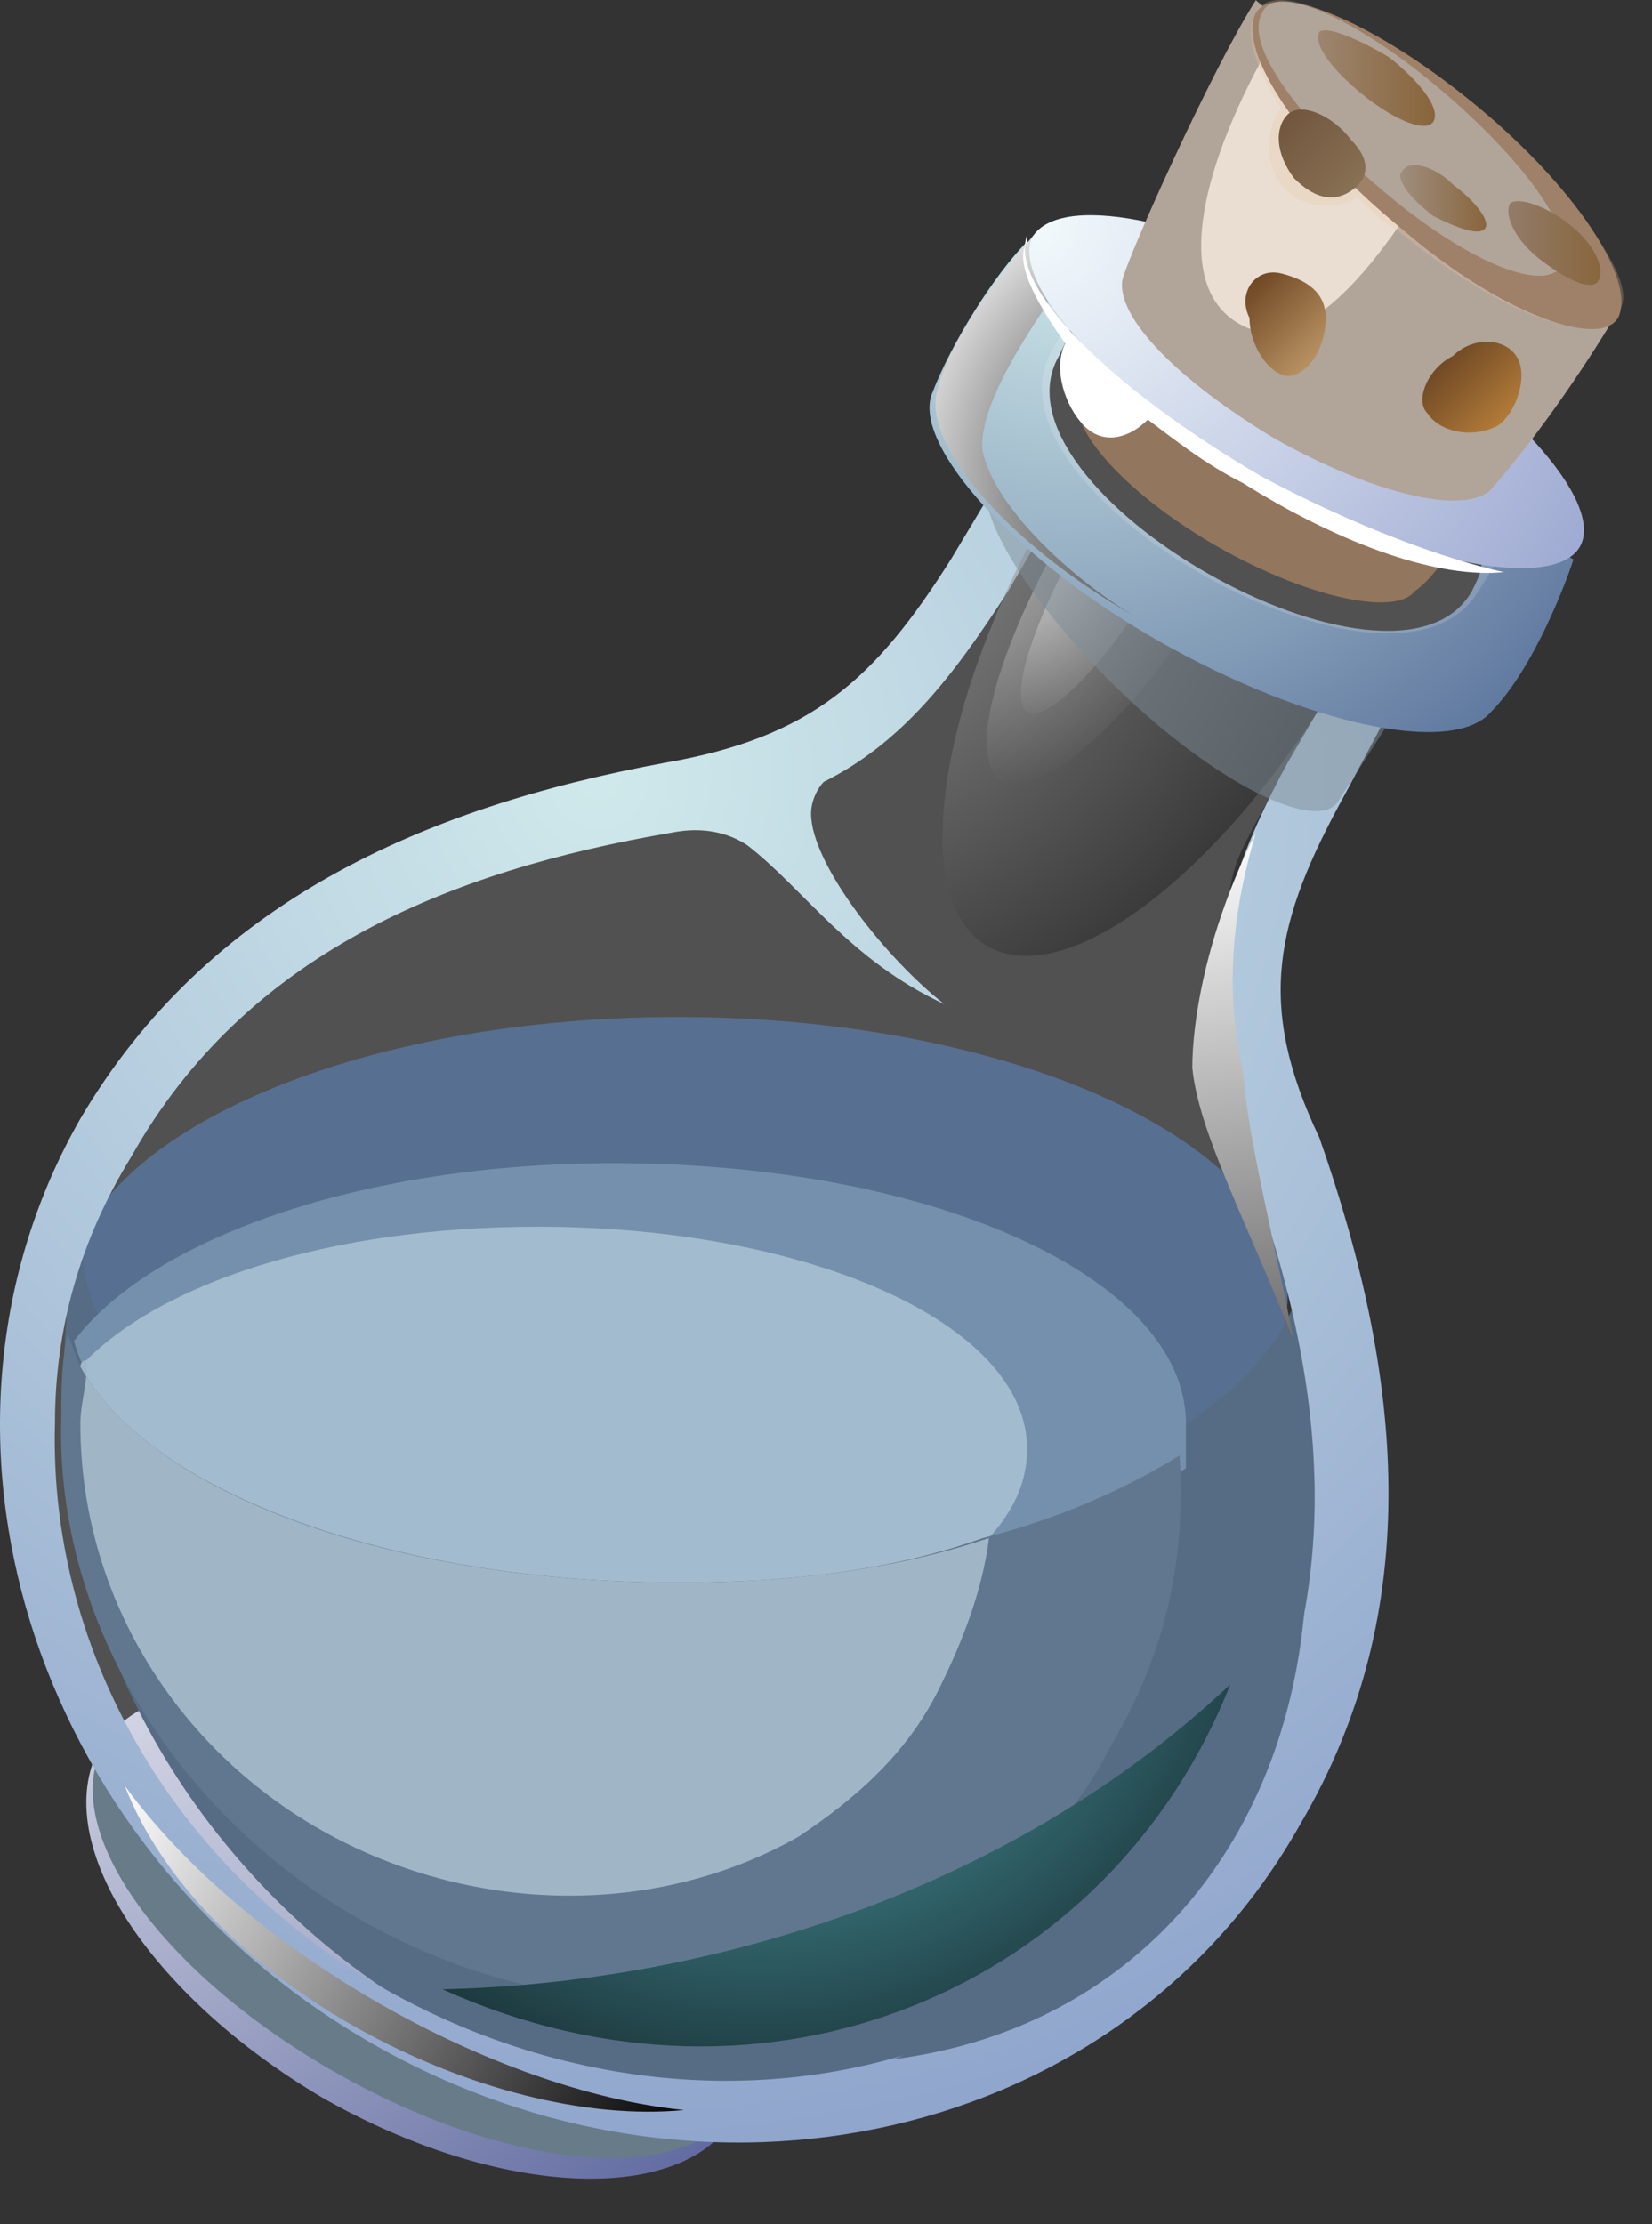<svg width="26" height="35" viewBox="0 0 26 35" fill="none" xmlns="http://www.w3.org/2000/svg">
<rect x="0" y="0" width="26" height="35" fill="#333333" stroke="none"/>
<path fill-rule="evenodd" clip-rule="evenodd" d="M8.065 27.803C10.765 29.403 12.365 31.803 11.565 33.303C10.765 34.703 7.865 34.603 5.065 33.003C2.365 31.403 0.765 29.003 1.565 27.503C2.465 26.103 5.365 26.203 8.065 27.803Z" fill="url(#paint0_radial_581_299)"/>
<path fill-rule="evenodd" clip-rule="evenodd" d="M11.665 33.103C10.865 34.403 8.065 34.203 5.265 32.603C2.465 31.003 0.865 28.703 1.665 27.403C2.965 29.703 7.565 32.903 11.665 33.103Z" fill="#677C88"/>
<path opacity="0.15" fill-rule="evenodd" clip-rule="evenodd" d="M16.265 8.103L15.565 9.303C14.565 11.003 14.965 10.503 13.365 11.803C12.365 12.503 11.565 12.803 10.365 13.003C6.865 13.603 3.665 15.003 1.765 18.203C0.965 19.503 0.665 21.003 0.565 22.503C0.465 26.203 2.665 29.603 5.865 31.503C9.065 33.303 13.065 33.503 16.265 31.603C17.565 30.803 18.665 29.803 19.365 28.503C21.265 25.303 20.765 21.803 19.565 18.503C19.165 17.403 18.965 16.503 19.165 15.303C19.465 13.303 19.265 13.903 20.165 12.203L20.865 11.003C19.965 10.803 19.065 10.303 18.265 9.903C17.665 9.303 16.865 8.803 16.265 8.103Z" fill="white"/>
<path fill-rule="evenodd" clip-rule="evenodd" d="M10.665 16.003C15.965 16.003 20.265 18.003 20.265 20.403C20.265 22.803 15.965 24.803 10.665 24.803C5.365 24.803 1.065 22.803 1.065 20.403C1.065 18.003 5.365 16.003 10.665 16.003Z" fill="#576F91"/>
<path fill-rule="evenodd" clip-rule="evenodd" d="M10.87 24.368C5.588 24.368 1.302 22.221 1.302 19.644C1.302 19.429 1.302 19.215 1.402 19C1.103 19.859 1.003 20.825 1.003 21.791C0.904 25.764 3.096 29.414 6.285 31.454C9.475 33.387 13.461 33.602 16.65 31.562C17.946 30.703 19.042 29.629 19.74 28.233C21.334 25.334 21.235 22.221 20.438 19.215C20.438 19.429 20.537 19.537 20.537 19.752C20.438 22.221 16.152 24.368 10.87 24.368Z" fill="#566C84"/>
<path fill-rule="evenodd" clip-rule="evenodd" d="M18.665 22.403C18.665 20.103 14.665 18.303 9.665 18.303C5.665 18.303 2.365 19.503 1.165 21.103C1.765 23.303 5.765 25.003 10.765 25.003C14.065 25.003 16.965 24.203 18.665 23.103C18.665 22.803 18.665 22.603 18.665 22.403Z" fill="#7590AC"/>
<path fill-rule="evenodd" clip-rule="evenodd" d="M16.165 22.803C16.165 20.803 12.665 19.303 8.465 19.303C5.165 19.303 2.465 20.203 1.265 21.503C2.265 23.403 6.065 24.903 10.665 24.903C12.465 24.903 14.065 24.703 15.465 24.303C15.965 23.803 16.165 23.303 16.165 22.803Z" fill="#A3BBCE"/>
<path fill-rule="evenodd" clip-rule="evenodd" d="M10.665 24.903C6.165 24.903 2.365 23.503 1.265 21.503C1.165 21.303 1.165 21.203 1.065 21.003C0.965 21.403 0.965 21.903 0.965 22.303C0.865 25.603 2.865 28.603 5.665 30.203C8.465 31.803 11.965 32.003 14.765 30.303C15.865 29.603 16.865 28.703 17.465 27.503C18.365 26.003 18.665 24.503 18.565 22.903C17.765 23.403 16.665 23.903 15.465 24.203C14.065 24.703 12.465 24.903 10.665 24.903Z" fill="#61778F"/>
<path fill-rule="evenodd" clip-rule="evenodd" d="M10.665 24.903C6.165 24.903 2.365 23.503 1.265 21.503C1.265 21.503 1.265 21.403 1.365 21.403V21.303C1.365 21.403 1.365 21.403 1.365 21.503C1.365 21.803 1.265 22.103 1.265 22.403C1.265 25.103 2.765 27.503 5.065 28.803C7.365 30.103 10.265 30.203 12.565 28.903C13.465 28.303 14.265 27.603 14.765 26.603C15.165 25.803 15.465 25.003 15.565 24.203C14.065 24.703 12.465 24.903 10.665 24.903Z" fill="#A0B6C7"/>
<path fill-rule="evenodd" clip-rule="evenodd" d="M21.165 12.503L21.965 11.003C21.765 11.003 21.565 10.903 21.465 10.903C21.265 10.903 21.065 10.803 20.965 10.803L20.265 12.003C19.065 14.203 18.765 15.903 19.665 18.403C20.865 21.703 21.265 25.103 19.465 28.303C18.765 29.603 17.665 30.603 16.365 31.403C13.165 33.303 9.265 33.103 6.065 31.303C2.865 29.503 0.765 26.103 0.865 22.403C0.865 20.903 1.265 19.503 2.065 18.203C3.865 15.003 7.065 13.703 10.565 13.103C11.065 13.003 11.465 13.103 11.765 13.303C12.665 14.003 13.365 15.103 14.865 15.803C13.965 15.103 12.765 13.603 12.765 12.803C12.765 12.603 12.865 12.403 12.965 12.303C14.165 11.703 14.965 10.703 15.865 9.303L16.565 8.103C16.465 8.003 16.265 7.803 16.165 7.703C16.065 7.603 15.965 7.503 15.865 7.303L14.965 8.803C13.765 10.703 12.765 11.603 10.465 12.003C6.665 12.703 3.265 14.203 1.265 17.603C-1.535 22.503 0.465 29.003 5.765 32.103C11.065 35.203 17.665 33.703 20.465 28.703C22.465 25.303 22.065 21.603 20.765 17.903C19.765 15.803 20.065 14.503 21.165 12.503Z" fill="url(#paint1_radial_581_299)"/>
<path fill-rule="evenodd" clip-rule="evenodd" d="M19.765 13.103C19.265 14.803 19.365 15.903 19.565 16.903C19.665 18.003 19.965 19.103 20.365 21.103C19.565 19.103 18.865 17.803 18.765 16.803C18.765 16.103 18.965 14.703 19.765 13.103Z" fill="url(#paint2_linear_581_299)"/>
<path opacity="0.5" fill-rule="evenodd" clip-rule="evenodd" d="M18.865 9.203L21.165 10.503C19.365 13.603 16.865 15.603 15.565 14.903C14.265 14.203 14.765 11.003 16.565 7.903L18.865 9.203Z" fill="url(#paint3_radial_581_299)"/>
<path opacity="0.5" fill-rule="evenodd" clip-rule="evenodd" d="M17.965 8.603L19.065 9.303C17.865 11.303 16.365 12.603 15.765 12.303C15.165 11.903 15.765 10.003 16.965 8.003L17.965 8.603Z" fill="url(#paint4_radial_581_299)"/>
<path opacity="0.5" fill-rule="evenodd" clip-rule="evenodd" d="M17.765 8.603L18.265 9.003C17.465 10.403 16.465 11.403 16.165 11.203C15.865 11.003 16.265 9.703 17.165 8.203L17.765 8.603Z" fill="url(#paint5_radial_581_299)"/>
<path opacity="0.5" fill-rule="evenodd" clip-rule="evenodd" d="M21.065 12.603C20.765 13.103 19.265 12.403 17.765 11.003C16.265 9.603 15.265 8.003 15.565 7.503C16.165 8.303 17.165 9.103 18.465 9.903C19.765 10.603 21.065 11.103 21.965 11.203L21.065 12.603Z" fill="#7F8E99"/>
<path fill-rule="evenodd" clip-rule="evenodd" d="M23.465 11.203C22.865 11.903 20.565 11.403 18.265 10.103C15.965 8.803 14.365 7.003 14.665 6.203C14.965 5.403 15.665 4.303 16.165 3.803L20.465 6.303L24.765 8.803C24.565 9.403 24.065 10.603 23.465 11.203ZM23.465 8.503L20.265 6.703L17.065 4.903C16.665 5.403 16.965 5.003 16.665 5.603C15.465 7.703 21.965 11.403 23.165 9.303C23.465 8.703 23.165 9.103 23.465 8.503Z" fill="url(#paint6_radial_581_299)"/>
<path opacity="0.15" fill-rule="evenodd" clip-rule="evenodd" d="M23.265 9.303C23.665 8.703 23.465 8.903 23.665 8.503L20.365 6.603L17.065 4.703C16.765 5.103 16.965 4.803 16.565 5.503C15.265 7.703 21.965 11.503 23.265 9.303Z" fill="white"/>
<path fill-rule="evenodd" clip-rule="evenodd" d="M22.265 9.303C21.965 9.703 20.565 9.403 19.165 8.603C17.765 7.803 16.865 6.803 16.965 6.303C16.965 6.103 17.265 5.603 17.565 4.903L23.165 8.203C22.865 8.603 22.565 9.103 22.265 9.303Z" fill="#93765E"/>
<path fill-rule="evenodd" clip-rule="evenodd" d="M10.765 33.203C7.665 33.503 3.165 31.203 1.965 28.103C3.865 30.703 7.765 32.903 10.765 33.203Z" fill="url(#paint7_linear_581_299)"/>
<path fill-rule="evenodd" clip-rule="evenodd" d="M14.065 32.403C17.565 31.003 19.665 28.203 20.565 24.703C20.465 28.803 17.965 31.903 14.065 32.403Z" fill="#566C84"/>
<path fill-rule="evenodd" clip-rule="evenodd" d="M15.465 7.103C15.365 6.303 16.465 4.803 16.965 4.103L16.265 3.703C15.765 4.303 14.965 5.303 14.765 6.103C14.465 6.903 15.765 8.503 17.865 9.703C16.865 9.103 15.665 8.003 15.465 7.103Z" fill="url(#paint8_radial_581_299)"/>
<path fill-rule="evenodd" clip-rule="evenodd" d="M21.365 4.803C23.765 6.203 25.265 7.903 24.865 8.603C24.465 9.303 22.165 8.903 19.765 7.503C17.365 6.103 15.865 4.403 16.265 3.703C16.765 3.003 18.965 3.503 21.365 4.803Z" fill="url(#paint9_radial_581_299)"/>
<path fill-rule="evenodd" clip-rule="evenodd" d="M23.665 9.003C22.665 9.103 21.165 8.603 19.565 7.603C18.965 7.303 18.465 6.903 18.065 6.603C17.765 6.903 17.365 7.003 17.065 6.703C16.765 6.403 16.565 5.803 16.765 5.403C16.265 4.703 15.965 4.103 16.165 3.803C16.165 3.803 16.165 3.803 16.165 3.703C15.865 4.503 17.465 6.103 19.865 7.503C21.365 8.303 22.765 8.803 23.665 9.003Z" fill="white"/>
<path fill-rule="evenodd" clip-rule="evenodd" d="M23.465 7.703C23.065 8.103 21.665 7.803 20.065 6.903C18.565 6.003 17.565 5.003 17.665 4.403C17.765 4.003 19.065 1.103 19.765 0.003L25.465 4.903C24.865 5.903 24.165 6.903 23.465 7.703Z" fill="#B1A499"/>
<path fill-rule="evenodd" clip-rule="evenodd" d="M23.465 7.203C23.165 7.603 21.765 7.303 20.365 6.403C18.965 5.603 18.065 4.603 18.165 4.203C18.265 3.803 19.465 1.303 19.965 0.303L25.165 4.703C24.665 5.603 24.165 6.403 23.465 7.203Z" fill="#B1A499"/>
<path fill-rule="evenodd" clip-rule="evenodd" d="M22.565 2.703C21.365 4.703 20.265 5.703 19.365 5.003C18.465 4.303 18.965 2.403 20.165 0.403L22.565 2.703Z" fill="#EADDD2"/>
<path fill-rule="evenodd" clip-rule="evenodd" d="M20.165 4.303C20.565 4.403 20.865 4.603 20.865 5.003C20.865 5.403 20.665 5.803 20.365 5.903C20.065 6.003 19.665 5.503 19.665 5.003C19.465 4.603 19.765 4.203 20.165 4.303Z" fill="url(#paint10_linear_581_299)"/>
<path fill-rule="evenodd" clip-rule="evenodd" d="M23.865 5.603C24.065 5.903 23.865 6.503 23.565 6.703C23.165 6.903 22.665 6.803 22.465 6.503C22.265 6.303 22.465 5.803 22.865 5.603C23.165 5.303 23.665 5.303 23.865 5.603Z" fill="url(#paint11_linear_581_299)"/>
<path opacity="0.25" fill-rule="evenodd" clip-rule="evenodd" d="M23.165 1.703C21.565 0.403 20.065 -0.397 19.765 0.203C19.565 0.503 19.765 1.103 20.165 1.703C19.965 1.903 19.865 2.503 20.165 2.903C20.465 3.303 21.065 3.303 21.365 3.103C21.565 3.303 21.765 3.503 21.965 3.603C23.665 5.003 25.165 5.503 25.465 4.903C25.865 4.503 24.765 3.003 23.165 1.703Z" fill="#EDCAA6"/>
<path fill-rule="evenodd" clip-rule="evenodd" d="M23.165 1.603C24.765 2.903 25.765 4.403 25.465 5.003C25.165 5.503 23.565 4.903 22.065 3.603C20.465 2.303 19.465 0.803 19.765 0.203C20.065 -0.297 21.565 0.303 23.165 1.603Z" fill="#9E8168"/>
<path fill-rule="evenodd" clip-rule="evenodd" d="M22.665 1.403C23.965 2.503 24.865 3.703 24.565 4.203C24.265 4.603 23.065 4.103 21.765 3.003C20.465 1.903 19.565 0.703 19.865 0.203C20.065 -0.297 21.365 0.303 22.665 1.403Z" fill="#B1A499"/>
<path fill-rule="evenodd" clip-rule="evenodd" d="M21.865 0.903C22.365 1.303 22.665 1.703 22.565 1.903C22.465 2.103 21.965 1.903 21.465 1.503C20.965 1.103 20.665 0.703 20.765 0.503C20.865 0.403 21.365 0.603 21.865 0.903Z" fill="url(#paint12_linear_581_299)"/>
<path fill-rule="evenodd" clip-rule="evenodd" d="M22.865 2.903C23.265 3.203 23.465 3.503 23.365 3.603C23.265 3.703 22.965 3.603 22.565 3.403C22.165 3.103 21.965 2.803 22.065 2.703C22.165 2.503 22.565 2.603 22.865 2.903Z" fill="url(#paint13_linear_581_299)"/>
<path fill-rule="evenodd" clip-rule="evenodd" d="M24.665 3.503C25.065 3.803 25.265 4.203 25.165 4.403C25.065 4.603 24.665 4.403 24.265 4.103C23.865 3.803 23.665 3.403 23.765 3.203C23.865 3.103 24.265 3.203 24.665 3.503Z" fill="url(#paint14_linear_581_299)"/>
<path fill-rule="evenodd" clip-rule="evenodd" d="M21.265 3.003C20.965 3.203 20.665 3.103 20.365 2.803C20.065 2.403 20.065 2.003 20.265 1.803C20.465 1.603 20.965 1.803 21.265 2.203C21.565 2.503 21.565 2.803 21.265 3.003Z" fill="url(#paint15_linear_581_299)"/>
<path fill-rule="evenodd" clip-rule="evenodd" d="M19.365 26.503C17.465 31.303 12.065 33.603 6.965 31.303C11.265 31.203 15.965 29.703 19.365 26.503Z" fill="url(#paint16_radial_581_299)"/>
<defs>
<radialGradient id="paint0_radial_581_299" cx="0" cy="0" r="1" gradientUnits="userSpaceOnUse" gradientTransform="translate(-1.629 22.456) scale(17.277 17.277)">
<stop stop-color="white"/>
<stop offset="1" stop-color="#5F699F"/>
</radialGradient>
<radialGradient id="paint1_radial_581_299" cx="0" cy="0" r="1" gradientUnits="userSpaceOnUse" gradientTransform="translate(9.457 12.442) scale(39.073 39.073)">
<stop stop-color="#CFE9EB"/>
<stop offset="1" stop-color="#5B6CB2"/>
</radialGradient>
<linearGradient id="paint2_linear_581_299" x1="19.018" y1="13.065" x2="21.124" y2="27.222" gradientUnits="userSpaceOnUse">
<stop stop-color="white"/>
<stop offset="1" stop-color="#020203"/>
</linearGradient>
<radialGradient id="paint3_radial_581_299" cx="0" cy="0" r="1" gradientUnits="userSpaceOnUse" gradientTransform="translate(11.404 6.846) scale(11.59 11.59)">
<stop stop-color="white"/>
<stop offset="1" stop-color="#020203"/>
</radialGradient>
<radialGradient id="paint4_radial_581_299" cx="0" cy="0" r="1" gradientUnits="userSpaceOnUse" gradientTransform="translate(15.092 8.38) scale(6.229 6.229)">
<stop stop-color="white"/>
<stop offset="1" stop-color="#020203"/>
</radialGradient>
<radialGradient id="paint5_radial_581_299" cx="0" cy="0" r="1" gradientUnits="userSpaceOnUse" gradientTransform="translate(16.143 8.9) scale(4.481 4.481)">
<stop stop-color="white"/>
<stop offset="1" stop-color="#020203"/>
</radialGradient>
<radialGradient id="paint6_radial_581_299" cx="0" cy="0" r="1" gradientUnits="userSpaceOnUse" gradientTransform="translate(16.8 3.707) scale(13.771 13.771)">
<stop stop-color="#CFE9EB"/>
<stop offset="1" stop-color="#374F83"/>
</radialGradient>
<linearGradient id="paint7_linear_581_299" x1="1.616" y1="28.587" x2="10.517" y2="33.908" gradientUnits="userSpaceOnUse">
<stop stop-color="white"/>
<stop offset="1" stop-color="#020203"/>
</linearGradient>
<radialGradient id="paint8_radial_581_299" cx="0" cy="0" r="1" gradientUnits="userSpaceOnUse" gradientTransform="translate(18.931 7.555) scale(5.368 5.368)">
<stop stop-color="#020203"/>
<stop offset="1" stop-color="white"/>
</radialGradient>
<radialGradient id="paint9_radial_581_299" cx="0" cy="0" r="1" gradientUnits="userSpaceOnUse" gradientTransform="translate(16.327 3.551) scale(16.05 16.05)">
<stop stop-color="#F3FAFC"/>
<stop offset="1" stop-color="#6B79B9"/>
</radialGradient>
<linearGradient id="paint10_linear_581_299" x1="20.72" y1="5.659" x2="19.613" y2="4.552" gradientUnits="userSpaceOnUse">
<stop stop-color="#B99263"/>
<stop offset="1" stop-color="#704925"/>
</linearGradient>
<linearGradient id="paint11_linear_581_299" x1="23.677" y1="6.598" x2="22.734" y2="5.655" gradientUnits="userSpaceOnUse">
<stop stop-color="#B17A38"/>
<stop offset="1" stop-color="#704925"/>
</linearGradient>
<linearGradient id="paint12_linear_581_299" x1="20.746" y1="1.228" x2="22.577" y2="1.228" gradientUnits="userSpaceOnUse">
<stop stop-color="#9D856F"/>
<stop offset="1" stop-color="#88653B"/>
</linearGradient>
<linearGradient id="paint13_linear_581_299" x1="22.095" y1="3.118" x2="23.418" y2="3.118" gradientUnits="userSpaceOnUse">
<stop stop-color="#9E8C7C"/>
<stop offset="1" stop-color="#88653B"/>
</linearGradient>
<linearGradient id="paint14_linear_581_299" x1="23.779" y1="3.819" x2="25.255" y2="3.819" gradientUnits="userSpaceOnUse">
<stop stop-color="#927B68"/>
<stop offset="1" stop-color="#88653B"/>
</linearGradient>
<linearGradient id="paint15_linear_581_299" x1="21.32" y1="2.981" x2="20.182" y2="1.843" gradientUnits="userSpaceOnUse">
<stop stop-color="#897155"/>
<stop offset="1" stop-color="#71563D"/>
</linearGradient>
<radialGradient id="paint16_radial_581_299" cx="0" cy="0" r="1" gradientUnits="userSpaceOnUse" gradientTransform="translate(11.975 24.379) scale(11.877 11.877)">
<stop stop-color="#5FC2D0"/>
<stop offset="1" stop-color="#020203"/>
</radialGradient>
</defs>
</svg>
